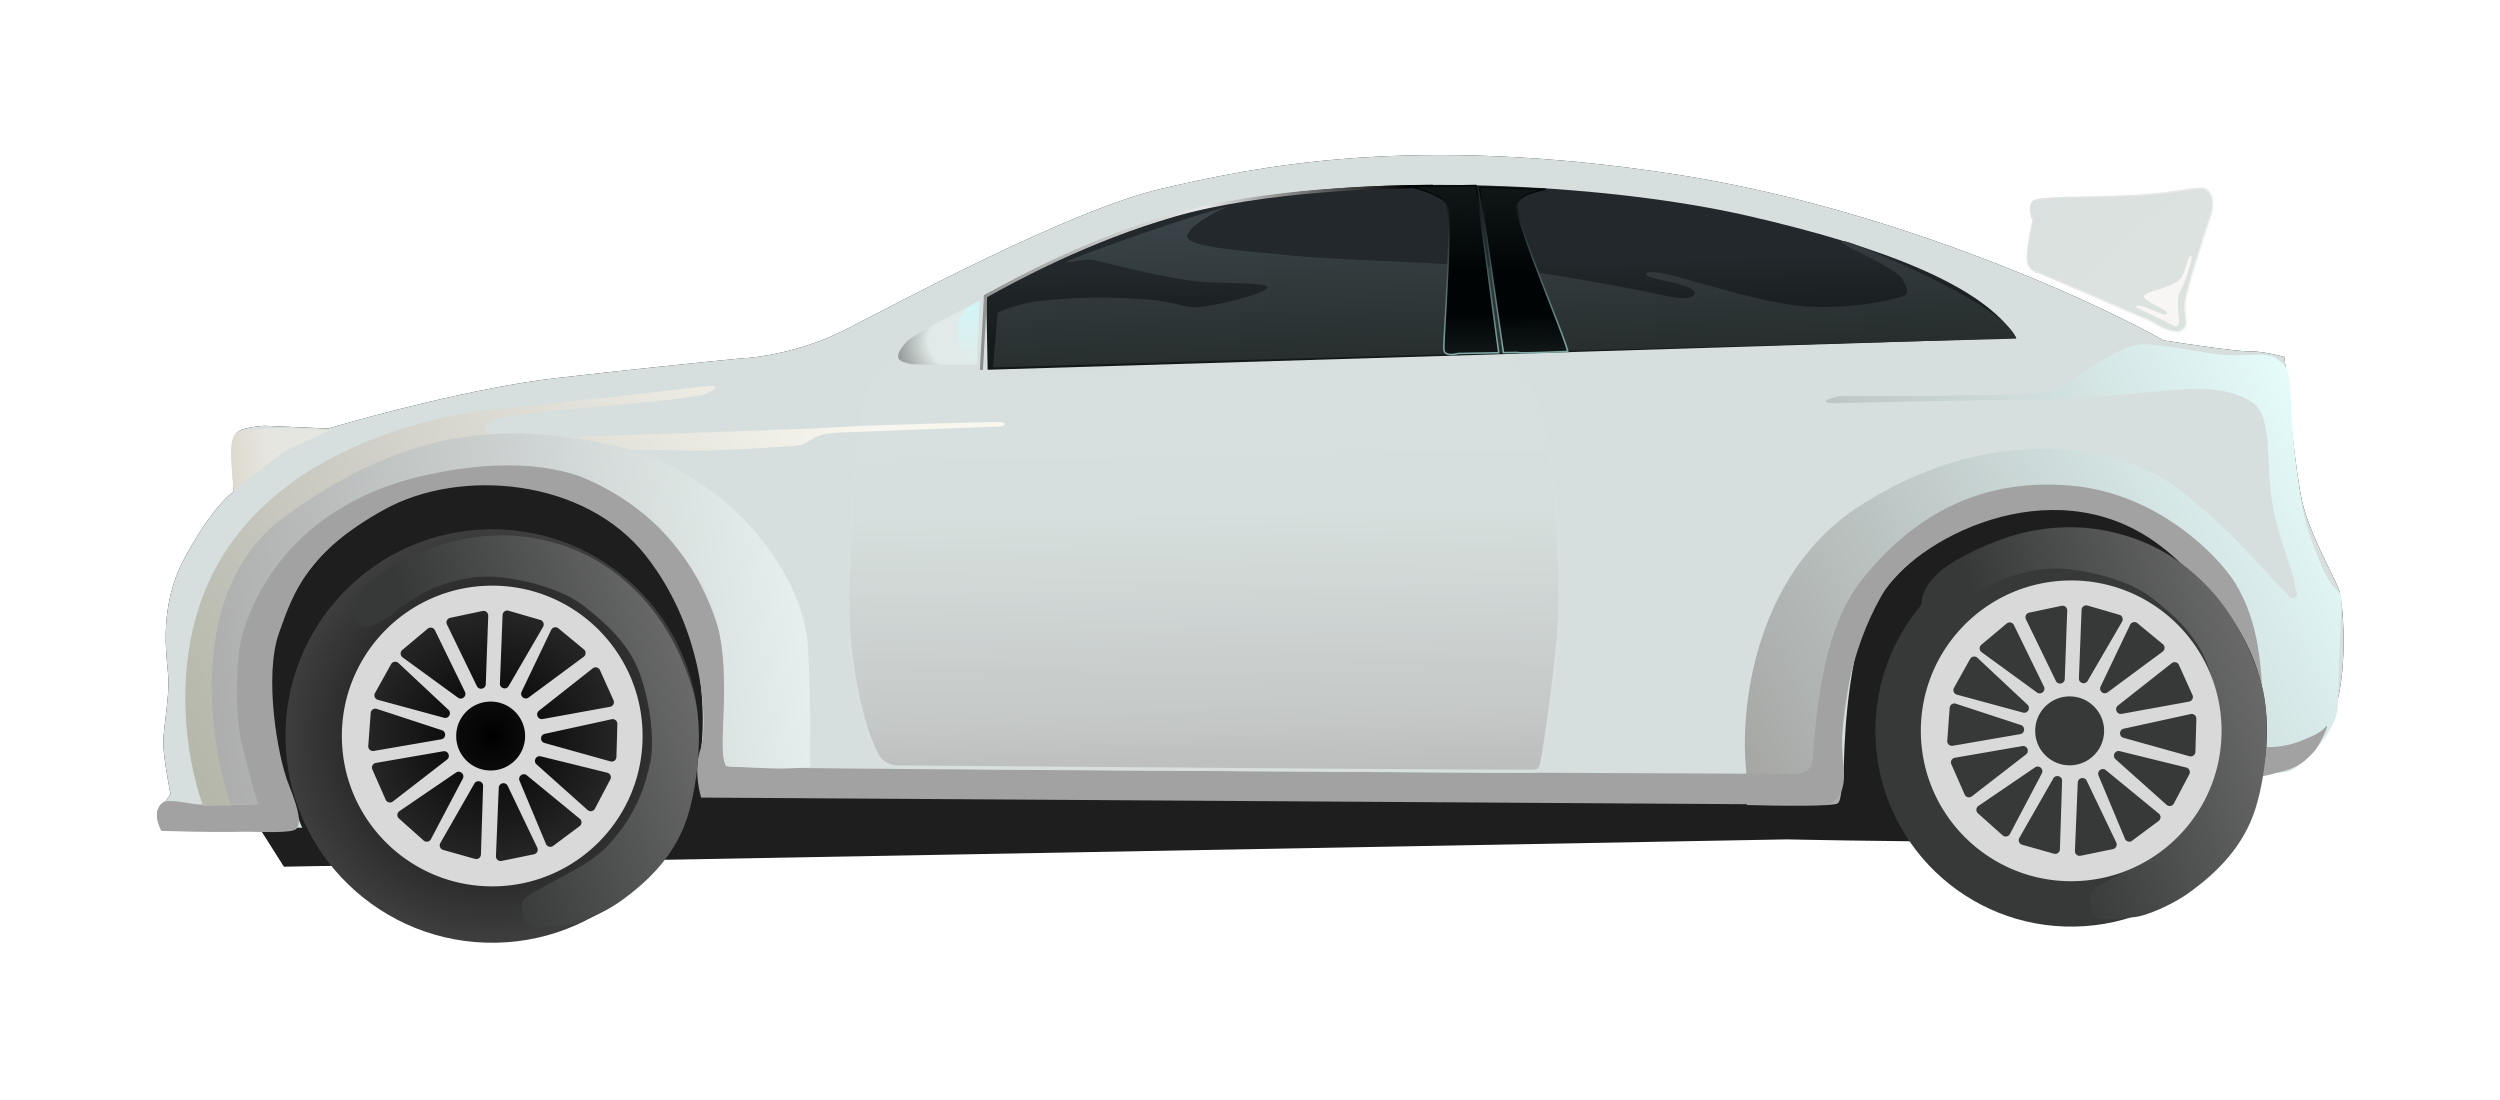 <svg xmlns="http://www.w3.org/2000/svg" fill="none" viewBox="0 0 839 369">
    <g filter="url(#a)">
        <path fill="#1E1E1E"
            d="M54.795 220.137c-.141 3.788 1.56 13.465 2.427 17.831-.682 1.064-2.407 3.513-3.856 4.801-1.448 1.289.712 5.42 1.973 7.325l31.816-.578 8.12 12.831 504.537-9.163s129.364 2.908 138.748-2.52c9.385-5.428 11.7-20.551 11.7-20.551l13.139-.238c2.71-.312 9.875-3.386 16.847-13.187 8.715-12.25 6.317-42.962 4.659-47.4-1.658-4.439-9.799-18.486-12.369-29.742-2.056-9.006-4.771-35.927-5.871-48.261-2.29-.66-7.869-1.96-11.863-1.888-3.995.073-20.811-2.426-28.72-3.684-24.787-13.92-92.181-44.538-163.462-55.651-89.102-13.891-141.73-2.42-172.618 4.712-30.889 7.133-88.677 38.412-106.389 47.408-14.169 7.197-29.096 9.378-34.788 9.57-10.059.97-36.629 3.661-62.441 6.654-25.812 2.992-61.547 12.508-76.188 16.892l-21.571-.922c-1.75.119-5.773.578-7.86 1.457-2.087.879-2.743 3.379-2.81 4.52l.296 16.292c-2.166 1.354-8.43 7.619-16.163 21.849-9.666 17.787-5.672 35.064-5.558 41.371.115 6.306-1.558 15.537-1.735 20.272Z" />
        <path fill="#D6DFDD"
            d="M57.222 237.968c-.868-4.366-2.568-14.043-2.427-17.831.177-4.735 1.85-13.966 1.735-20.272-.114-6.307-4.108-23.584 5.558-41.371 7.732-14.231 13.997-20.495 16.163-21.849l-.295-16.292c.066-1.141.722-3.641 2.809-4.52 2.087-.879 6.11-1.338 7.86-1.457l21.571.922c14.641-4.384 50.376-13.9 76.188-16.892 25.812-2.993 52.382-5.683 62.441-6.655 5.692-.19 20.619-2.372 34.788-9.569 17.712-8.996 75.5-40.275 106.389-47.408 30.888-7.133 83.516-18.603 172.618-4.712 71.281 11.113 138.675 41.73 163.462 55.65 7.909 1.26 24.725 3.758 28.72 3.685 3.994-.072 9.573 1.228 11.863 1.888 1.1 12.334 3.815 39.255 5.871 48.261 2.57 11.256 10.711 25.303 12.369 29.742 1.658 4.438 4.056 35.15-4.659 47.4-6.972 9.8-14.137 12.875-16.847 13.187l-13.139.238c-.813-1.299-1.98-4.8-.153-8.409 2.284-4.51 8.764-52.995-33.687-74.568-42.45-21.572-86.737 14.982-92.366 37.953-5.628 22.972-5.003 42.939-5.447 47.415-.356 3.582-1.636 6.426-2.232 7.401l-379.354-2.048c-.919-2.349-2.526-8.839-1.605-16.006 1.152-8.958 4.177-73.941-54.417-87.072-58.595-13.131-101.73 43.381-90.542 80.504 7.66 25.413 10.375 32.978 10.988 33.974l.144-.003c.002.152-.041.171-.144.003l-46.106.837c-1.26-1.905-3.421-6.036-1.973-7.325 1.449-1.288 3.174-3.737 3.856-4.801Z" />
        <path fill="url(#b)"
            d="m330.213 70.652-.86 24.988c103.776-3.111 318.525-9.622 347.314-10.776-11.098-17.673-45.508-30.718-90.118-40.948-44.61-10.23-115.657-14.197-165.977-5.923-40.256 6.62-74.907 24.668-90.359 32.66Z" />
        <path fill="url(#c)"
            d="M623.603 141.611c-35.33 23.143-39.758 68.805-37.556 88.743l.206 11.299c9.555.265 29.03.525 30.482-.553 1.453-1.078 1.52-8.002 1.372-11.328-.384-1.834-.727-8.189.97-18.945 2.122-13.444 3.551-36.077 24.014-52.746 20.464-16.67 59.222-24.734 85.929-1.561 26.708 23.173 24.495 60.541 20.673 67.182-3.823 6.641-.044 12.092 5.948 9.092 5.991-3 8.122-1.462 12.05-2.322 3.927-.86 16.851-12.923 16.937-22.651.087-9.728 1.033-29.986 1.22-34.195.186-4.209-1.902-3.383-4.071-7.023-2.169-3.641-4.367-8.859-7.142-16.957-2.776-8.099-5.552-30.655-5.781-43.268-.229-12.614-2.331-12.575-4.997-14.63-2.666-2.054-8.165-.903-15.265-1.037-7.1-.134-17.138-2.843-27.931-3.699-10.793-.855-25.758 14.663-34.406 16.134-6.918 1.178-48.956 1.328-69.111 1.255-3.402.851-8.156 2.514.043 2.365 10.248-.186 59.384-1.341 69.111-1.255 9.728.087 31.243-2.144 43.316-3.152 12.074-1.008 20.244.158 26.364 4.253 6.12 4.094 4.782 17.262 6.062 29.856 1.281 12.595 7.864 27.722 7.912 30.349.048 2.628 2.188 4.692.095 5.256-2.092.564-1.858-1.018-4.797-3.593-2.938-2.575-16.387-19.417-35.044-33.536-18.657-14.119-62.441-22.262-106.603 6.667Z" />
        <path fill="#A2A2A2"
            d="M52.642 245.246c.046 2.511 1.497 5.084 1.497 5.084 15.781.502 22.929.372 27.344.292 5.518-.1 16.837.745 18.117-1.118 1.281-1.863 1.131-5.131-2.724-14.787-3.856-9.657-8.284-36.389-3.286-50.674 4.998-14.286 9.844-27.4 35.348-41.533 25.505-14.132 67.366-10.516 87.816 15.492 20.451 26.007 20.768 57.979 18.269 65.122-1.999 5.714-.639 13.067.291 16.03l375.418 2.382c3.25.467 9.382-1.537 7.907-13.287-1.844-14.687 2.194-38.418 12.897-57.013s56.522-43.086 91.945-17.705c35.422 25.38 27.378 65.103 26.647 68.271-.354 1.536-1.752-.115-2.464 4.104s.908 6.555 3.545 7.033c2.638.478 11.276-1.519 15.982-2.919 4.707-1.4 6.771-3.54 9.093-5.948 2.322-2.408 5.59-10.023 4.48-8.873-2.322 2.408-3.876 2.952-7.452 4.458-3.913 1.648-7.315 2.499-12.045 2.585-4.155.075-1.688-15.595-2.366-23.995-.678-8.399-2.119-20.348-8.889-31.266-5.158-8.318-25.343-29.886-54.831-32.505-29.489-2.619-52.582 9.074-70.568 31.891-16.188 20.535-15.228 58.896-16.748 62.078-1.215 2.545-5.204 2.898-7.047 2.756-118.299-.48-355.163-1.646-356.23-2.468-1.333-1.027-1.892-2.857-1.681-5.752.21-2.896 7.339-30.1-10.286-59.747-17.624-29.647-54.141-42.916-87.954-37.57-33.813 5.346-63.03 32.163-67.144 66.147-4.114 33.985 10.84 49.485 7.997 49.537l-14.978.272c-6.41.117-9.226-1.41-14.22-1.319-2.35.043-3.725 2.434-3.68 4.945Z" />
        <path fill="url(#d)"
            d="M78.632 136.104c1.29-1.338 13.216-10.492 16.068-12.647 2.202-1.663 11.758-5.297 15.638-7.381-5.431-1.267-29.465-1.305-31.008.563-1.543 1.868-2.814 4.257-.698 19.465Z" />
        <path fill="url(#e)" stroke="#D7E0DE" stroke-width="1.051"
            d="m330.949 97.192.01.536.535-.02 174.695-6.585c3.077 3.64 9.191 12.572 11.411 20.425 2.092 7.403 3.754 19.422 4.799 31.752 1.044 12.323 1.469 24.909 1.1 33.429-.74 17.065-4.964 44.716-5.679 48.662-.18.993-.327 1.785-.483 2.427-.157.644-.315 1.102-.503 1.438-.181.324-.388.533-.66.684-.283.158-.666.269-1.225.341 0 0-.037.004-.139.007a138.218 138.218 0 0 1-1.724.02c-1.148.005-2.787.006-4.866.003-4.159-.008-10.076-.032-17.342-.069-14.532-.076-34.461-.205-56.519-.36-44.117-.309-96.75-.72-131.76-1.004l-.04-.001-.039.006c-1.293.185-4.55-.022-6.966-2.352-.34-.328-.802-.99-1.351-2.012-.542-1.009-1.149-2.332-1.787-3.946-1.277-3.227-2.672-7.597-3.93-12.909-2.517-10.624-4.482-24.999-3.865-41.519.619-16.563 1.716-32.076 3.202-44.209.743-6.066 1.582-11.279 2.504-15.35.928-4.098 1.925-6.961 2.947-8.397.819-1.152 2.871-2.971 5.741-5.195 2.849-2.207 6.443-4.768 10.286-7.397 7.337-5.019 15.56-10.272 21.187-13.76l.461 25.355Z" />
        <path fill="url(#f)"
            d="M304.03 86.377c2.06-2.35 17.339-10.216 24.72-13.855-.231 6.576-.743 19.887-.941 20.521-.249.793-.774.803-1.563.817-.788.014-18.662.076-20.243-.158-1.582-.234-4.224-.975-4.506-2.021-.282-1.046-.043-2.365 2.533-5.303Z" />
        <path fill="url(#g)"
            d="M321.34 84.223c-.975-7.342 4.534-10.86 7.411-11.7l-1.009 16.841c.467 1.569.873 4.663-1.233 4.491-2.632-.215-3.951-.454-5.169-9.632Z" />
        <path fill="url(#h)"
            d="m68.197 241.983 9.46-.172c-3.32-9.14-8.759-33.593-3.95-58.285 6.011-30.865 26.327-41.222 34.645-46.368 8.318-5.145 21.62-10.907 33.125-14.271 11.505-3.363 19.924-2.99 23.861-3.324 3.937-.335 9.723-.177 12.881.028 3.158.206 13.167 1.339 16.593 1.802 3.426.464 2.379.745 10.005.87 7.625.124 27.611.55 32.078.469 4.467-.081 26.264-1.266 29.938-1.595 3.674-.33 5.217-2.198 7.042-3.02 1.826-.822 4.444-1.395 7.86-1.457 3.416-.062 50.435-1.967 53.325-2.02 2.891-.052 2.862-1.629-.028-1.576-2.891.052-45.194 1.083-53.33 1.757-8.137.673-108.753 4.078-114.807 3.662-6.053-.416-4.558-4.912-.119-6.57 4.439-1.658 55.098-5.732 58.505-6.32 2.725-.47 8.127-1.199 10.487-1.504 3.392-1.376 8.131-3.881-.053-2.891-10.229 1.237-51.414 5.928-68.996 7.562-17.583 1.634-68.667 11.236-92.156 49.515-18.79 30.624-12.073 68.565-6.366 83.708Z" />
        <path fill="url(#i)"
            d="M95.076 145.252c-32.164 23.716-25.204 74.06-17.703 96.268l9.46-.172c-1.639-3.388-3.077-10.196-5.623-20.139-2.547-9.943-1.81-27.305-.606-33.373 1.204-6.068 10.732-45.934 63.364-57.141 52.633-11.208 74.319 10.479 89.903 33.977 15.584 23.497 5.508 57.205 9.836 63.961 13.154.549 16.847 1.271 28.221.276-.129-7.095.296-18.459-.721-39.68-1.27-26.527-28.429-60.066-65.643-68.327-37.214-8.262-70.281-5.296-110.487 24.35Z" />
        <path stroke="url(#j)" stroke-width="1.051"
            d="M480.959 34.008c-15.77.111-57.023 1.023-87.095 9.73-28.362 8.214-52.798 21.376-63.12 27.171l-1.391 24.735" />
        <path fill="url(#k)"
            d="M366.704 55.798c14.414-5.309 35.997-12.745 45.507-15.021-4.788 1.752-14.22 7.303-13.746 10.239.592 3.669 21.906 4.86 34.811 6.202 12.905 1.343 51.041 2.49 67.1 3.776 16.058 1.285 52.197 8.252 57.214 9.475 5.017 1.224 10.019 1.659 11.037-.2 1.017-1.859-4.004-3.345-11.128-4.792-7.124-1.448-6.631-3.297-.043-2.365 6.589.931 33.043 10.177 48.571 11.21 15.528 1.032 30.187-2.389 32.795-3.488 2.609-1.099.464-3.425-.095-5.255s-6.937-5.657-14.892-9.456c-7.955-3.798-7.454-5.122-.039-2.102 7.416 3.02 48.997 20.14 52.876 31.11-7.358.133-232.612 6.239-343.392 9.653l1.506-18.428c1.912-.823 8.77-3.419 14.648-3.946 7.349-.66 17.583-1.634 33.111-.602 15.528 1.033 13.736 3.694 21.863 2.495 8.127-1.2 21.467-4.859 20.913-6.426-.555-1.567-10.273-1.128-21.061-1.72-10.788-.593-34.336-6.737-37.503-7.468-3.168-.731-18.07 3.745-.053-2.89Z" />
        <path fill="url(#l)" stroke="url(#m)" stroke-width=".526"
            d="M733.312 73.752c.142-3.788 5.662-21.132 8.405-29.331.671-1.677 1.58-5.654-.148-8.146-2.159-3.115-2.914-1.262-18.92.343s-38.633.44-40.435 2.575c-1.441 1.708-.524 4.916.115 6.306-.816 3.345-2.328 10.768-1.854 13.703.474 2.936 2.873 3.803 4.013 3.87l37.625 16.403c2.395 1.622 7.757 4.486 10.043 2.973 2.857-1.892.979-3.961 1.156-8.696Z" />
        <path fill="#F7F6F4"
            d="M728.368 80.224c-1.487-.814-8.223-4.057-11.405-5.576-.043-2.365 9.527 3.507 10.292 2.179.764-1.329-8.228-4.32-7.731-5.906.497-1.586 4.697-1.925 8.61-3.574 3.913-1.648 4.415-2.971 5.652-7.2 1.238-4.228 2.303-3.459 1.314-.023-.989 3.435-1.987 6.345-3.258 8.733-1.271 2.39-.951 5.538-.622 9.212.33 3.674-.994 3.172-2.852 2.155Z" />
        <path fill="url(#n)" stroke="url(#o)" stroke-width=".526"
            d="m495.441 33.745 7.53 56.117-3.647.066-9.986.182h-.035l-.035.01c-.764.228-1.917.424-2.893.29-.487-.067-.91-.213-1.22-.458-.303-.239-.516-.584-.572-1.094-.037-.336-.019-1.29.041-2.742.059-1.44.159-3.345.281-5.563l.187-3.363c.212-3.78.454-8.114.663-12.463.275-5.707.491-11.441.503-15.978.007-2.268-.038-4.241-.153-5.764a18.914 18.914 0 0 0-.23-1.939c-.095-.516-.215-.934-.376-1.204-.47-.79-1.452-1.547-2.663-2.239-1.222-.696-2.715-1.347-4.255-1.91a43.91 43.91 0 0 0-5.209-1.547l9.952-.18 12.117-.22Z" />
        <path fill="url(#p)" stroke="url(#q)" stroke-width=".526"
            d="M509.047 89.752h.036l.034.008c.168.043.504.078.995.099.484.02 1.095.028 1.8.026 1.409-.006 3.179-.051 5.017-.112 1.567-.052 3.183-.114 4.666-.172 1.827-.07 3.449-.134 4.52-.158l-.014-.085a7.422 7.422 0 0 0-.138-.59 30.26 30.26 0 0 0-.568-1.818c-.499-1.47-1.222-3.42-2.091-5.693-.923-2.417-2.009-5.193-3.162-8.144-1.018-2.604-2.09-5.344-3.149-8.092-2.259-5.857-4.463-11.746-5.975-16.404-.756-2.328-1.341-4.356-1.673-5.922-.166-.782-.271-1.456-.301-2-.029-.529.01-.982.175-1.284.44-.804 1.244-1.479 2.223-2.044.983-.566 2.166-1.036 3.395-1.42a33.55 33.55 0 0 1 3.873-.939l-22.2-.74 8.039 55.566 4.498-.082Z" />
        <circle cx="695.097" cy="216.755" r="65.706" fill="#373938" transform="rotate(-1.04 695.097 216.755)" />
        <path fill="url(#r)"
            d="M646.051 177.558c-2.825-4.075-.177-9.722 4.998-14.285 5.174-4.563 17.74-10.311 26.321-12.57 10.726-2.824 21.5-3.019 31.796-.578 10.297 2.442 20.47 7.091 30.54 17.058 10.171 10.067 16.192 23.101 19.283 34.085 3.091 10.985 1.848 29.408-2.132 41.835-3.98 12.427-12.758 21.261-22.619 28.274-4.931 3.507-14.315 7.884-18.782 7.965-4.467.081-8.648 1.471-11.562.21-2.915-1.262-2.724-5.208-2.504-7.578.22-2.37 4.659-4.028 9.862-7.014 5.203-2.986 13.55-6.555 19.221-12.703 9.322-10.107 12.261-19.675 13.957-27.592 1.696-7.917-.41-22.599-4.256-31.73-3.846-9.13-11.591-15.824-18.256-20.96-6.665-5.137-17.764-8.352-27.773-9.485-10.01-1.132-20.726 2.217-27.229 6.015-5.202 3.038-8.914 6.12-10.12 7.281-1.393.463-7.92 5.848-10.745 1.772Z" />
        <path fill="#D9D9D9" fill-rule="evenodd"
            d="M696.014 267.209c27.865-.506 50.043-23.506 49.537-51.37-.506-27.865-23.505-50.044-51.37-49.538-27.865.506-50.043 23.505-49.537 51.37.506 27.865 23.505 50.044 51.37 49.538Zm-6.075-67.211c.717 1.478 2.935 1.01 2.994-.632l.825-22.968a1.576 1.576 0 0 0-1.901-1.599L681 177.089a1.576 1.576 0 0 0-1.093 2.231l10.032 20.678Zm10.681-.016c-.826 1.421-3.003.788-2.939-.854l.894-22.965a1.577 1.577 0 0 1 2.016-1.453l10.655 3.096a1.576 1.576 0 0 1 .923 2.306l-11.549 19.87Zm4.339 1.905c-.71 1.483 1.039 2.926 2.36 1.948l18.474-13.672c.824-.61.856-1.831.065-2.484l-8.558-7.061a1.576 1.576 0 0 0-2.426.536l-9.915 20.733Zm7.079 9.173c-1.617.294-2.549-1.773-1.258-2.79l18.052-14.224a1.578 1.578 0 0 1 2.414.591l4.56 10.115a1.577 1.577 0 0 1-1.156 2.2l-22.612 4.108Zm.693 4.974c-1.605.351-1.67 2.618-.087 3.06l22.135 6.183a1.576 1.576 0 0 0 2-1.474l.317-11.091a1.577 1.577 0 0 0-1.913-1.586l-22.452 4.908Zm-2.761 10.246c-1.226-1.095-.168-3.1 1.428-2.707l22.315 5.494a1.577 1.577 0 0 1 1.018 2.267l-5.175 9.815a1.577 1.577 0 0 1-2.445.441l-17.141-15.31Zm-3.249 3.668c-1.27-1.042-3.089.312-2.455 1.828l8.869 21.202a1.577 1.577 0 0 0 2.396.657l8.9-6.626a1.577 1.577 0 0 0 .059-2.484l-17.769-14.577Zm-9.425 4.16c.068-1.642 2.288-2.098 2.998-.615l9.918 20.732a1.577 1.577 0 0 1-1.106 2.225l-10.869 2.231a1.576 1.576 0 0 1-1.892-1.61l.951-22.963Zm-5.258-.55c.052-1.643-2.13-2.259-2.945-.833l-11.407 19.953a1.578 1.578 0 0 0 .94 2.3l10.677 3.018a1.577 1.577 0 0 0 2.006-1.467l.729-22.971Zm-9.089-4.543c1.358-.926 3.05.583 2.284 2.037l-10.709 20.335a1.577 1.577 0 0 1-2.445.442l-8.279-7.387a1.577 1.577 0 0 1 .161-2.48l18.988-12.947Zm-3.026-4.343c1.3-1.006.386-3.081-1.234-2.801l-22.646 3.917a1.577 1.577 0 0 0-1.174 2.19l4.474 10.153a1.576 1.576 0 0 0 2.408.611l18.172-14.07Zm-1.712-9.861c1.561.512 1.396 2.773-.224 3.053l-22.648 3.904a1.577 1.577 0 0 1-1.841-1.669l.81-11.066a1.577 1.577 0 0 1 2.064-1.383l21.839 7.161Zm.696-4.181c1.587.43 2.691-1.549 1.491-2.673l-16.774-15.71a1.577 1.577 0 0 0-2.455.383l-5.406 9.69a1.577 1.577 0 0 0 .965 2.29l22.179 6.02Zm7.036-8.716c.721 1.477-1.016 2.934-2.345 1.966l-18.58-13.526a1.576 1.576 0 0 1-.085-2.483l8.503-7.129a1.577 1.577 0 0 1 2.43.517l10.077 20.655Zm8.839 26.413c6.386-.116 11.468-5.387 11.352-11.773-.115-6.385-5.386-11.468-11.772-11.352-6.386.116-11.468 5.386-11.352 11.772.116 6.386 5.386 11.469 11.772 11.353Z"
            clip-rule="evenodd" />
        <circle cx="165.189" cy="218.493" r="69.385" fill="url(#s)" transform="rotate(-1.04 165.189 218.493)" />
        <path fill="#D9D9D9" fill-rule="evenodd"
            d="M166.105 268.946c27.865-.506 50.044-23.505 49.538-51.37-.506-27.865-23.505-50.043-51.37-49.537-27.865.506-50.044 23.505-49.538 51.37.506 27.865 23.505 50.043 51.37 49.537Zm-6.076-67.211c.718 1.479 2.936 1.011 2.995-.632l.825-22.967a1.578 1.578 0 0 0-1.902-1.6l-10.856 2.291a1.577 1.577 0 0 0-1.094 2.231l10.032 20.677Zm10.682-.016c-.826 1.421-3.004.789-2.94-.854l.895-22.964a1.577 1.577 0 0 1 2.016-1.453l10.655 3.095a1.577 1.577 0 0 1 .923 2.307l-11.549 19.869Zm4.339 1.906c-.71 1.483 1.039 2.926 2.36 1.948l18.474-13.672c.824-.61.856-1.831.065-2.484l-8.558-7.062a1.577 1.577 0 0 0-2.426.536l-9.915 20.734Zm7.079 9.173c-1.617.294-2.549-1.773-1.258-2.79l18.052-14.224a1.577 1.577 0 0 1 2.414.59l4.56 10.116a1.577 1.577 0 0 1-1.156 2.199l-22.612 4.109Zm.693 4.974c-1.606.351-1.67 2.617-.087 3.059l22.135 6.183a1.576 1.576 0 0 0 2-1.473l.317-11.091a1.577 1.577 0 0 0-1.913-1.586l-22.452 4.908Zm-2.761 10.246c-1.226-1.095-.168-3.1 1.428-2.707l22.315 5.494a1.576 1.576 0 0 1 1.018 2.267l-5.175 9.815a1.577 1.577 0 0 1-2.445.44l-17.141-15.309Zm-3.249 3.668c-1.27-1.042-3.089.312-2.455 1.828l8.869 21.202a1.577 1.577 0 0 0 2.396.657l8.9-6.626a1.577 1.577 0 0 0 .059-2.484l-17.769-14.577Zm-9.425 4.16c.068-1.643 2.289-2.098 2.998-.616l9.918 20.732a1.578 1.578 0 0 1-1.105 2.226l-10.869 2.23a1.576 1.576 0 0 1-1.893-1.61l.951-22.962Zm-5.259-.55c.052-1.643-2.129-2.26-2.945-.833l-11.406 19.952a1.576 1.576 0 0 0 .94 2.3l10.677 3.019a1.577 1.577 0 0 0 2.005-1.468l.729-22.97Zm-9.088-4.544c1.358-.926 3.05.583 2.284 2.038l-10.709 20.334a1.577 1.577 0 0 1-2.446.442l-8.279-7.387a1.576 1.576 0 0 1 .162-2.479l18.988-12.948Zm-3.026-4.342c1.3-1.007.386-3.081-1.234-2.801l-22.646 3.916a1.577 1.577 0 0 0-1.174 2.19l4.474 10.154a1.577 1.577 0 0 0 2.408.611l18.172-14.07Zm-1.713-9.861c1.562.512 1.397 2.773-.223 3.052l-22.648 3.905a1.577 1.577 0 0 1-1.841-1.669l.81-11.066a1.576 1.576 0 0 1 2.064-1.383l21.838 7.161Zm.698-4.181c1.586.43 2.69-1.55 1.491-2.673l-16.775-15.71a1.576 1.576 0 0 0-2.455.383l-5.405 9.69c-.5.895-.026 2.021.964 2.29l22.18 6.02Zm7.036-8.716c.72 1.477-1.017 2.933-2.346 1.966l-18.58-13.526a1.578 1.578 0 0 1-.085-2.484l8.503-7.128a1.576 1.576 0 0 1 2.43.517l10.078 20.655Zm8.838 26.412c6.386-.116 11.468-5.386 11.352-11.772-.116-6.386-5.386-11.468-11.772-11.352-6.386.116-11.468 5.386-11.352 11.772.116 6.386 5.386 11.468 11.772 11.352Z"
            clip-rule="evenodd" />
        <path fill="url(#t)"
            d="M119.84 180.28c-2.825-4.075-.177-9.723 4.998-14.285 5.174-4.563 17.74-10.311 26.321-12.57 10.726-2.824 21.5-3.019 31.797-.578 10.296 2.442 20.469 7.091 30.539 17.058 10.171 10.067 16.192 23.101 19.283 34.085 3.091 10.984 1.848 29.408-2.132 41.835-3.98 12.427-12.758 21.261-22.619 28.274-4.931 3.507-14.315 7.884-18.782 7.965-4.467.081-8.648 1.471-11.562.21-2.915-1.262-2.724-5.208-2.504-7.578.22-2.37 4.659-4.028 9.862-7.014 5.203-2.986 13.55-6.555 19.221-12.704 9.322-10.106 12.261-19.674 13.957-27.591 1.696-7.917-.41-22.599-4.256-31.73-3.846-9.13-11.591-15.824-18.256-20.96-6.665-5.137-17.764-8.352-27.773-9.485-10.01-1.132-20.726 2.217-27.229 6.015-5.202 3.038-8.914 6.12-10.12 7.281-1.393.463-7.92 5.848-10.745 1.772Z" />
    </g>
    <defs>
        <linearGradient id="b" x1="464.395" x2="465.473" y1="33.784" y2="93.172" gradientUnits="userSpaceOnUse">
            <stop offset=".446" stop-color="#22282B" />
            <stop offset="1" stop-color="#121817" />
        </linearGradient>
        <linearGradient id="c" x1="584.108" x2="796.332" y1="242.429" y2="131.588" gradientUnits="userSpaceOnUse">
            <stop stop-color="#A4A4A2" />
            <stop offset="1" stop-color="#E7FFFE" />
        </linearGradient>
        <linearGradient id="d" x1="110.485" x2="73.739" y1="115.653" y2="118.686" gradientUnits="userSpaceOnUse">
            <stop offset=".576" stop-color="#E5E6DF" />
            <stop offset="1" stop-color="#DCD6CB" />
        </linearGradient>
        <linearGradient id="e" x1="402.23" x2="405.193" y1="69.611" y2="232.806" gradientUnits="userSpaceOnUse">
            <stop stop-color="#D8E1DF" />
            <stop offset=".451" stop-color="#D6DFDD" />
            <stop offset=".85" stop-color="#C6CAC9" />
            <stop offset="1" stop-color="#BCBDBD" />
        </linearGradient>
        <linearGradient id="g" x1="324.897" x2="325.284" y1="72.592" y2="93.888" gradientUnits="userSpaceOnUse">
            <stop stop-color="#D2F5F8" />
            <stop offset="1" stop-color="#E1EBE9" />
        </linearGradient>
        <linearGradient id="h" x1="292.362" x2="67.611" y1="114.19" y2="244.448" gradientUnits="userSpaceOnUse">
            <stop stop-color="#F7F6EF" />
            <stop offset=".515" stop-color="#D4D3CC" />
            <stop offset="1" stop-color="#B4B6A9" />
        </linearGradient>
        <linearGradient id="i" x1="275.601" x2="62.19" y1="170.626" y2="201.577" gradientUnits="userSpaceOnUse">
            <stop stop-color="#E7F1EF" />
            <stop offset="1" stop-color="#ABABAB" />
        </linearGradient>
        <linearGradient id="j" x1="472.541" x2="329.673" y1="33.636" y2="84.335" gradientUnits="userSpaceOnUse">
            <stop />
            <stop offset=".44" stop-color="#E7E7E7" />
            <stop offset="1" stop-color="#8F8F8F" />
        </linearGradient>
        <linearGradient id="k" x1="515.492" x2="513.023" y1="97.258" y2="33.689" gradientUnits="userSpaceOnUse">
            <stop stop-color="#252B2A" />
            <stop offset="1" stop-color="#3C464B" />
        </linearGradient>
        <linearGradient id="l" x1="684.6" x2="734.235" y1="29.522" y2="84.874" gradientUnits="userSpaceOnUse">
            <stop stop-color="#DAE0DF" />
            <stop offset="1" stop-color="#DCE3DF" />
        </linearGradient>
        <linearGradient id="m" x1="692.736" x2="734.728" y1="28.848" y2="83.025" gradientUnits="userSpaceOnUse">
            <stop stop-color="#DFE1DE" />
            <stop offset="1" stop-color="#F5F5F5" />
        </linearGradient>
        <linearGradient id="n" x1="487.557" x2="488.56" y1="35.466" y2="90.69" gradientUnits="userSpaceOnUse">
            <stop stop-color="#101615" />
            <stop offset=".5" stop-color="#000405" />
            <stop offset=".75" stop-color="#000405" />
            <stop offset="1" stop-color="#111716" />
        </linearGradient>
        <linearGradient id="o" x1="487.557" x2="488.56" y1="35.466" y2="90.69" gradientUnits="userSpaceOnUse">
            <stop stop-color="#020809" />
            <stop offset="1" stop-color="#83ABA9" />
        </linearGradient>
        <linearGradient id="p" x1="507.003" x2="508.006" y1="35.113" y2="90.337" gradientUnits="userSpaceOnUse">
            <stop stop-color="#101615" />
            <stop offset=".5" stop-color="#000405" />
            <stop offset=".75" stop-color="#000405" />
            <stop offset="1" stop-color="#111716" />
        </linearGradient>
        <linearGradient id="q" x1="507.003" x2="508.006" y1="35.113" y2="90.337" gradientUnits="userSpaceOnUse">
            <stop stop-color="#020809" />
            <stop offset="1" stop-color="#83ABA9" />
        </linearGradient>
        <linearGradient id="r" x1="673.913" x2="797.248" y1="208.202" y2="167.584" gradientUnits="userSpaceOnUse">
            <stop stop-color="#373938" />
            <stop offset="1" stop-color="#858585" />
        </linearGradient>
        <linearGradient id="t" x1="147.702" x2="271.038" y1="210.924" y2="170.306" gradientUnits="userSpaceOnUse">
            <stop stop-color="#373938" />
            <stop offset="1" stop-color="#858585" />
        </linearGradient>
        <radialGradient id="f" cx="0" cy="0" r="1"
            gradientTransform="matrix(-27.449 8.385 -6.449 -21.113 326.07 84.137)"
            gradientUnits="userSpaceOnUse">
            <stop offset=".509" stop-color="#E1EAE8" />
            <stop offset=".992" stop-color="#7F8483" />
        </radialGradient>
        <radialGradient id="s" cx="0" cy="0" r="1" gradientTransform="rotate(90 -26.652 191.841) scale(69.385)"
            gradientUnits="userSpaceOnUse">
            <stop />
            <stop offset="1" stop-color="#3E3E3E" />
        </radialGradient>
        <filter id="a" width="843.169" height="379.808" x="-3.085" y="-5.329" color-interpolation-filters="sRGB"
            filterUnits="userSpaceOnUse">
            <feFlood flood-opacity="0" result="BackgroundImageFix" />
            <feColorMatrix in="SourceAlpha" result="hardAlpha" values="0 0 0 0 0 0 0 0 0 0 0 0 0 0 0 0 0 0 127 0" />
            <feOffset dy="28.513" />
            <feGaussianBlur stdDeviation="25.921" />
            <feComposite in2="hardAlpha" operator="out" />
            <feColorMatrix values="0 0 0 0 0 0 0 0 0 0 0 0 0 0 0 0 0 0 0.25 0" />
            <feBlend in2="BackgroundImageFix" result="effect1_dropShadow_40_860" />
            <feBlend in="SourceGraphic" in2="effect1_dropShadow_40_860" result="shape" />
        </filter>
    </defs>
</svg>